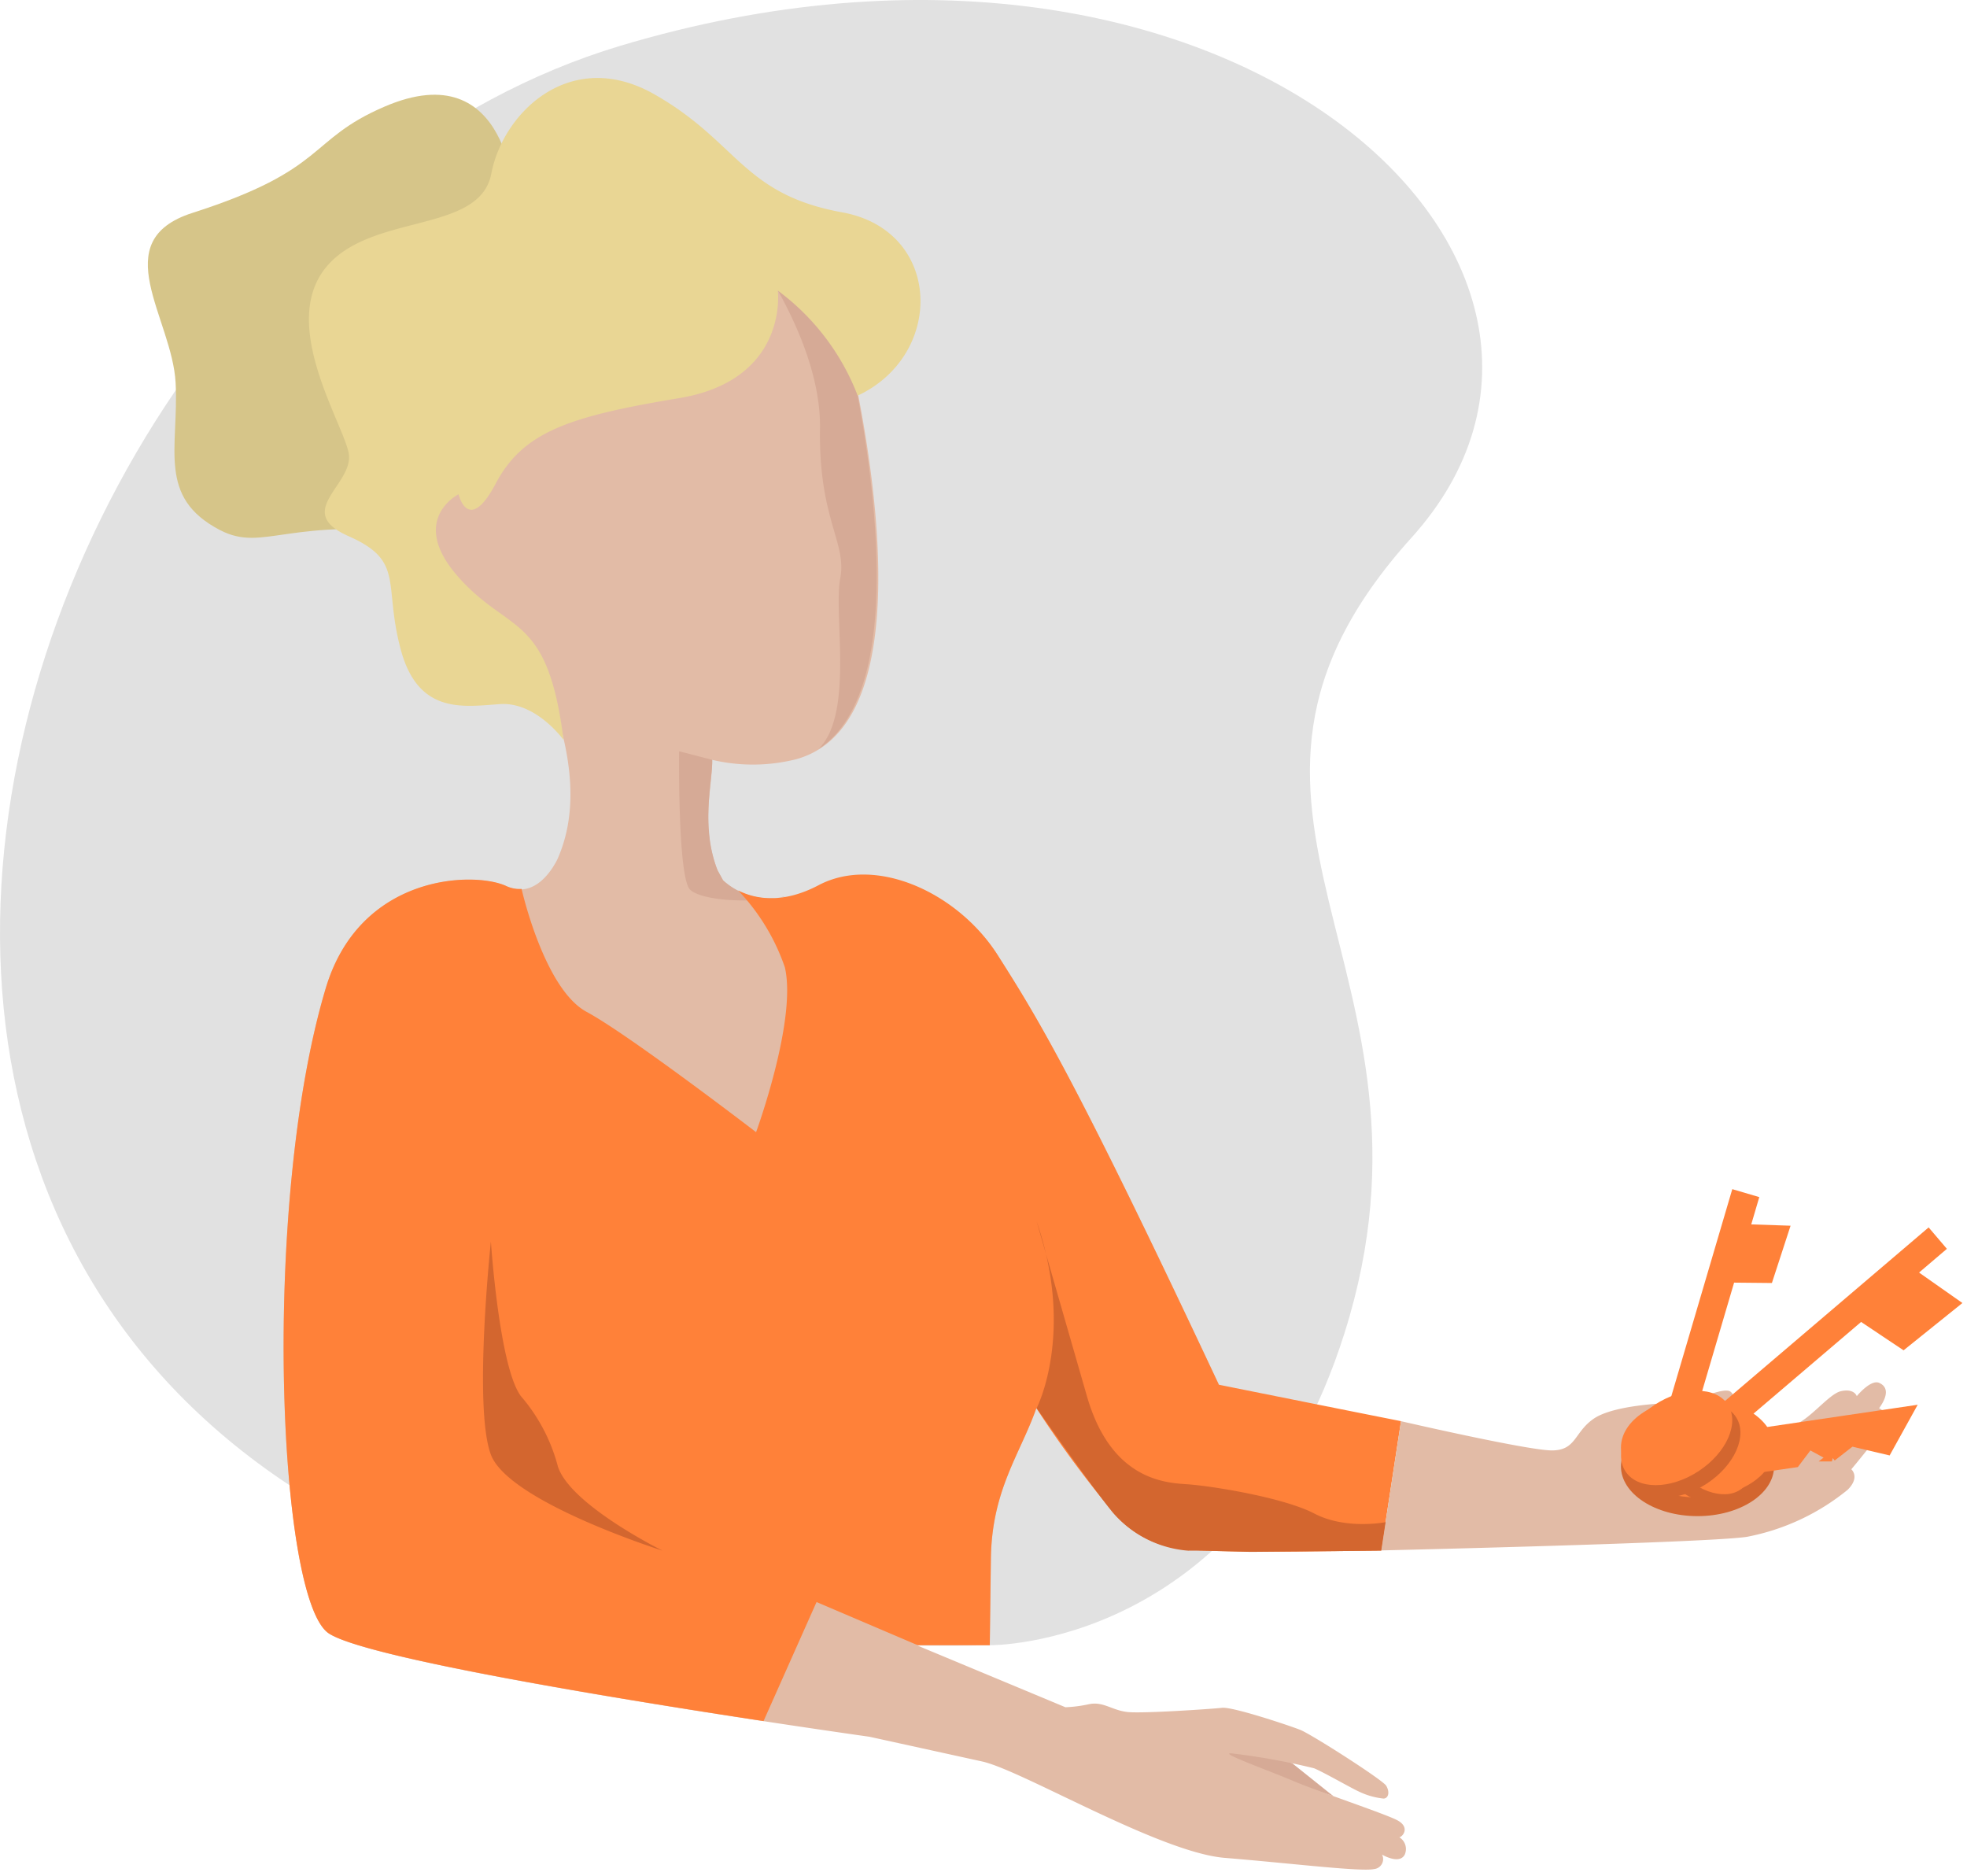 <svg xmlns="http://www.w3.org/2000/svg" fill="none" viewBox="0 0 216 206"><path fill="#E1E1E1" d="M108.686 180.638s28 .38 38.95-34.25c12.67-40.04-19.71-57.35 7.36-87.35 27.07-30-20.17-74-86.91-54-78.31 23.55-116.78 179.07 40.6 175.6z"/><path fill="#D6C589" d="M56.505 22.128s-.44-16.38-14.28-10.42c-8.54 3.67-6.14 6.88-21.1 11.67-9.57 3.07-2.21 11.53-1.84 18.66.37 7.13-2.08 12.55 4.87 16.16 4.89 2.54 7.46-1.62 23.29.51 15.83 2.13 9.06-36.58 9.06-36.58z"/><path fill="#D6AA96" d="M141.887 193.587l4.54 3.63-12.39-4.09-.33-2.4 8.18 2.86z"/><path fill="#E2BBA6" d="M133.887 152.109c-15.87-33.82-20-40.43-24.3-47.19-4.3-6.76-13.3-11-19.65-7.66-6.7 3.54-10.54-.61-10.54-.61l-.6-1.09c-1.91-4.86-.57-9-.59-12.13a19.53 19.53 0 009.19-.06c17.15-4.68 4.66-49.55 4.66-49.55-4.7-12.51-36.07-2.53-40 4.46-3.8 6.74-1.69 16-1.69 16-3.91-.18-4.33 3-4.33 3-.8 6.76 9.96 12.4 9.96 12.4l1.84.55c6.57 13.34 5 20.38 3.4 24.06-.37.76-2.36 4.54-5.63 3-3.61-1.63-16.09-1.33-19.84 11.23-7.05 23.54-5.3 67 .32 70.81 5.62 3.81 59.39 11.36 59.39 11.36l5.7 1.25 6.7 1.47c4.43 1 19.49 10 26.63 10.58 7.14.58 14.91 1.54 16.37 1.23a1.102 1.102 0 001.007-1.071 1.1 1.1 0 00-.117-.519s1.9 1.14 2.49 0a1.507 1.507 0 00-.59-1.9c.44-.12 1.19-1.16-.3-1.91s-8.79-3.18-11.41-4.3c-2.62-1.12-8.41-3.18-6.66-3 3.031.36 6.036.904 9 1.63 1.07.44 4 2.13 4.83 2.51.886.442 1.845.72 2.83.82.56-.07.65-.78.26-1.42-.39-.64-8.2-5.64-9.44-6.13-1.24-.49-7.44-2.55-8.58-2.42-1.14.13-8.57.63-10.31.47-1.74-.16-2.71-1.19-4.28-.87-.858.19-1.731.304-2.61.34l-3.57-1.49-12-5-.82-.35h8.09l.12-9.48c.1-7.56 3.2-11.45 5-16.55a119.51 119.51 0 008.43 11.46 11.46 11.46 0 007.84 4.08"/><path fill="#D6AA96" d="M89.897 82.23c3.9-3.88 1.61-14.79 2.37-18.72.76-3.93-2.38-6.47-2.22-16.47.11-7.47-4.58-15.43-7-19 4.29.54 7.68 2.28 9 5.77.01.01 10.8 40-2.15 48.42zm-14.11 15.458c-1.38-1.28-1.21-15.2-1.21-15.2l3.63.94c.08 2-1.32 7.27.59 12.13l.6 1.09a7.6 7.6 0 006.83 1.79.28.28 0 01-.12 0c-3.28.76-8.95.52-10.32-.75z"/><path fill="#FF8139" d="M153.847 156.038c-10.07-2-20-4-20-4-15.87-33.82-20-40.43-24.3-47.19-4.3-6.76-13.3-11-19.65-7.66-4.09 2.16-7.1 1.46-8.84.58 2.3 2.41 4.05 5.29 5.13 8.44 1.35 5.79-3.16 18.1-3.16 18.1s-13.93-10.69-18.61-13.21c-4.68-2.52-7.14-13.5-7.14-13.5a3.48 3.48 0 01-1.74-.34c-3.54-1.6-16.02-1.3-19.77 11.26-7.05 23.54-5.3 67 .32 70.81 3.94 2.65 31.62 7.18 47.76 9.64l5.82-13.07 11.11 4.74h7.91l.12-9.48c.1-7.56 3.2-11.45 5-16.55a119.248 119.248 0 008.44 11.43 11.435 11.435 0 003.511 2.827 11.424 11.424 0 004.329 1.253c3.63.33 12.61.28 21.59.11l2.17-14.19z"/><path fill="#E9D694" d="M85.414 31.907s1.24 9.8-10.85 11.81-17.12 3.69-20.13 9.38c-3.01 5.69-4.08 1.17-4.08 1.17s-5.6 2.81 0 9.11c5.6 6.3 9.77 3.88 11.53 17.86 0 0-3-4.18-6.94-3.93-3.94.25-9 1.25-10.94-6-1.94-7.25.49-9.7-5.73-12.44-6.22-2.74.75-5.72 0-9.2-.75-3.48-7.45-13.94-2.6-20.16 4.85-6.22 17-3.73 18.28-10.45 1.28-6.72 8.71-13.93 17.91-8.7s9.66 10.97 20.63 12.96c10.97 1.99 11.31 15.61 1.69 20.12a25.89 25.89 0 00-8.77-11.53z"/><path fill="#E2BBA6" d="M153.846 156.04s13.89 3.21 16.57 3.21c2.68 0 2.44-2 4.59-3.48s7.66-1.74 9.27-1.74c1.61 0 5-1.87 5.78-1.21 1.56 1.32-4.05 4.42-5.4 5.13 0 0 9.83-1.37 11.71-1.37 1.88 0 4.3-3.49 5.78-3.83 1.48-.34 1.75.54 1.75.54s1.52-1.86 2.45-1.46c.93.4 1.06 1.33 0 2.79 0 0 1.79.66-.26 3.25s-2.79 3.45-2.79 3.45 1 .86-.4 2.25a24.9 24.9 0 01-11.07 5.17c-4.51.67-40.15 1.49-40.15 1.49l2.17-14.19z"/><path fill="#D3662F" d="M186.408 166.466c4.643 0 8.408-2.45 8.408-5.471 0-3.022-3.765-5.472-8.408-5.472-4.644 0-8.408 2.45-8.408 5.472 0 3.021 3.764 5.471 8.408 5.471z"/><path fill="#FF8139" d="M186.408 164.411c4.643 0 8.408-2.449 8.408-5.471 0-3.022-3.765-5.471-8.408-5.471-4.644 0-8.408 2.449-8.408 5.471 0 3.022 3.764 5.471 8.408 5.471z"/><path fill="#FF8139" stroke="#FF8139" d="M201.161 159.965l2.14-1.667 3.949.93 2.408-4.349L188 158.078l2.089 3.557 7.058-1.019 1.517-2.005 2.497 1.354z"/><path stroke="#FF8139" stroke-miterlimit="10" stroke-width="3.091" d="M189.281 155.972l23.508-20.031"/><path fill="#D3662F" d="M183.132 162.424c2.282 2.548 5.476 3.41 7.134 1.925 1.657-1.485 1.152-4.754-1.13-7.302s-5.476-3.41-7.134-1.925c-1.658 1.485-1.152 4.754 1.13 7.302z"/><path fill="#FF8139" d="M184.261 161.412c2.282 2.548 5.476 3.41 7.133 1.925 1.658-1.485 1.153-4.754-1.129-7.302s-5.476-3.409-7.134-1.924c-1.658 1.485-1.152 4.754 1.13 7.301zm25.625-22.287l5.61 3.941-6.46 5.193-5.997-4.003 6.847-5.131z"/><path fill="#D3662F" d="M187.402 162.911c3.103-2.026 4.549-5.306 3.23-7.325-1.319-2.019-4.903-2.013-8.006.014-3.103 2.026-4.549 5.306-3.23 7.325 1.319 2.02 4.903 2.013 8.006-.014z"/><path fill="#FF8139" d="M186.504 161.54c3.103-2.026 4.549-5.306 3.23-7.325-1.319-2.02-4.904-2.013-8.007.014-3.102 2.026-4.548 5.306-3.229 7.325 1.318 2.019 4.903 2.013 8.006-.014z"/><path stroke="#FF8139" stroke-miterlimit="10" stroke-width="3.091" d="M184.743 154.646l6.965-23.645"/><path fill="#FF8139" d="M191.157 134.394l5.469.185-2.05 6.29-5.754-.057 2.335-6.418z"/><path fill="#D3662F" d="M53.906 136.316s-1.95 18.21 0 23.4c1.95 5.19 18.85 10.54 18.85 10.54s-10.11-5-11.49-9.23a19.297 19.297 0 00-4.07-7.74c-2.38-3.2-3.29-16.97-3.29-16.97zm59.93 18.293s4.23-8.16 0-20.5l5.52 19.18c2.59 9 8.33 9.51 10.91 9.67 2.58.16 10.63 1.43 14.08 3.23 3.45 1.8 7.81.94 7.81.94l-.48 3.13-14.19.13c-1 0-5.61-.17-7-.13a12.166 12.166 0 01-8.29-4.19c-2.66-3.28-8.36-11.46-8.36-11.46z"/></svg>